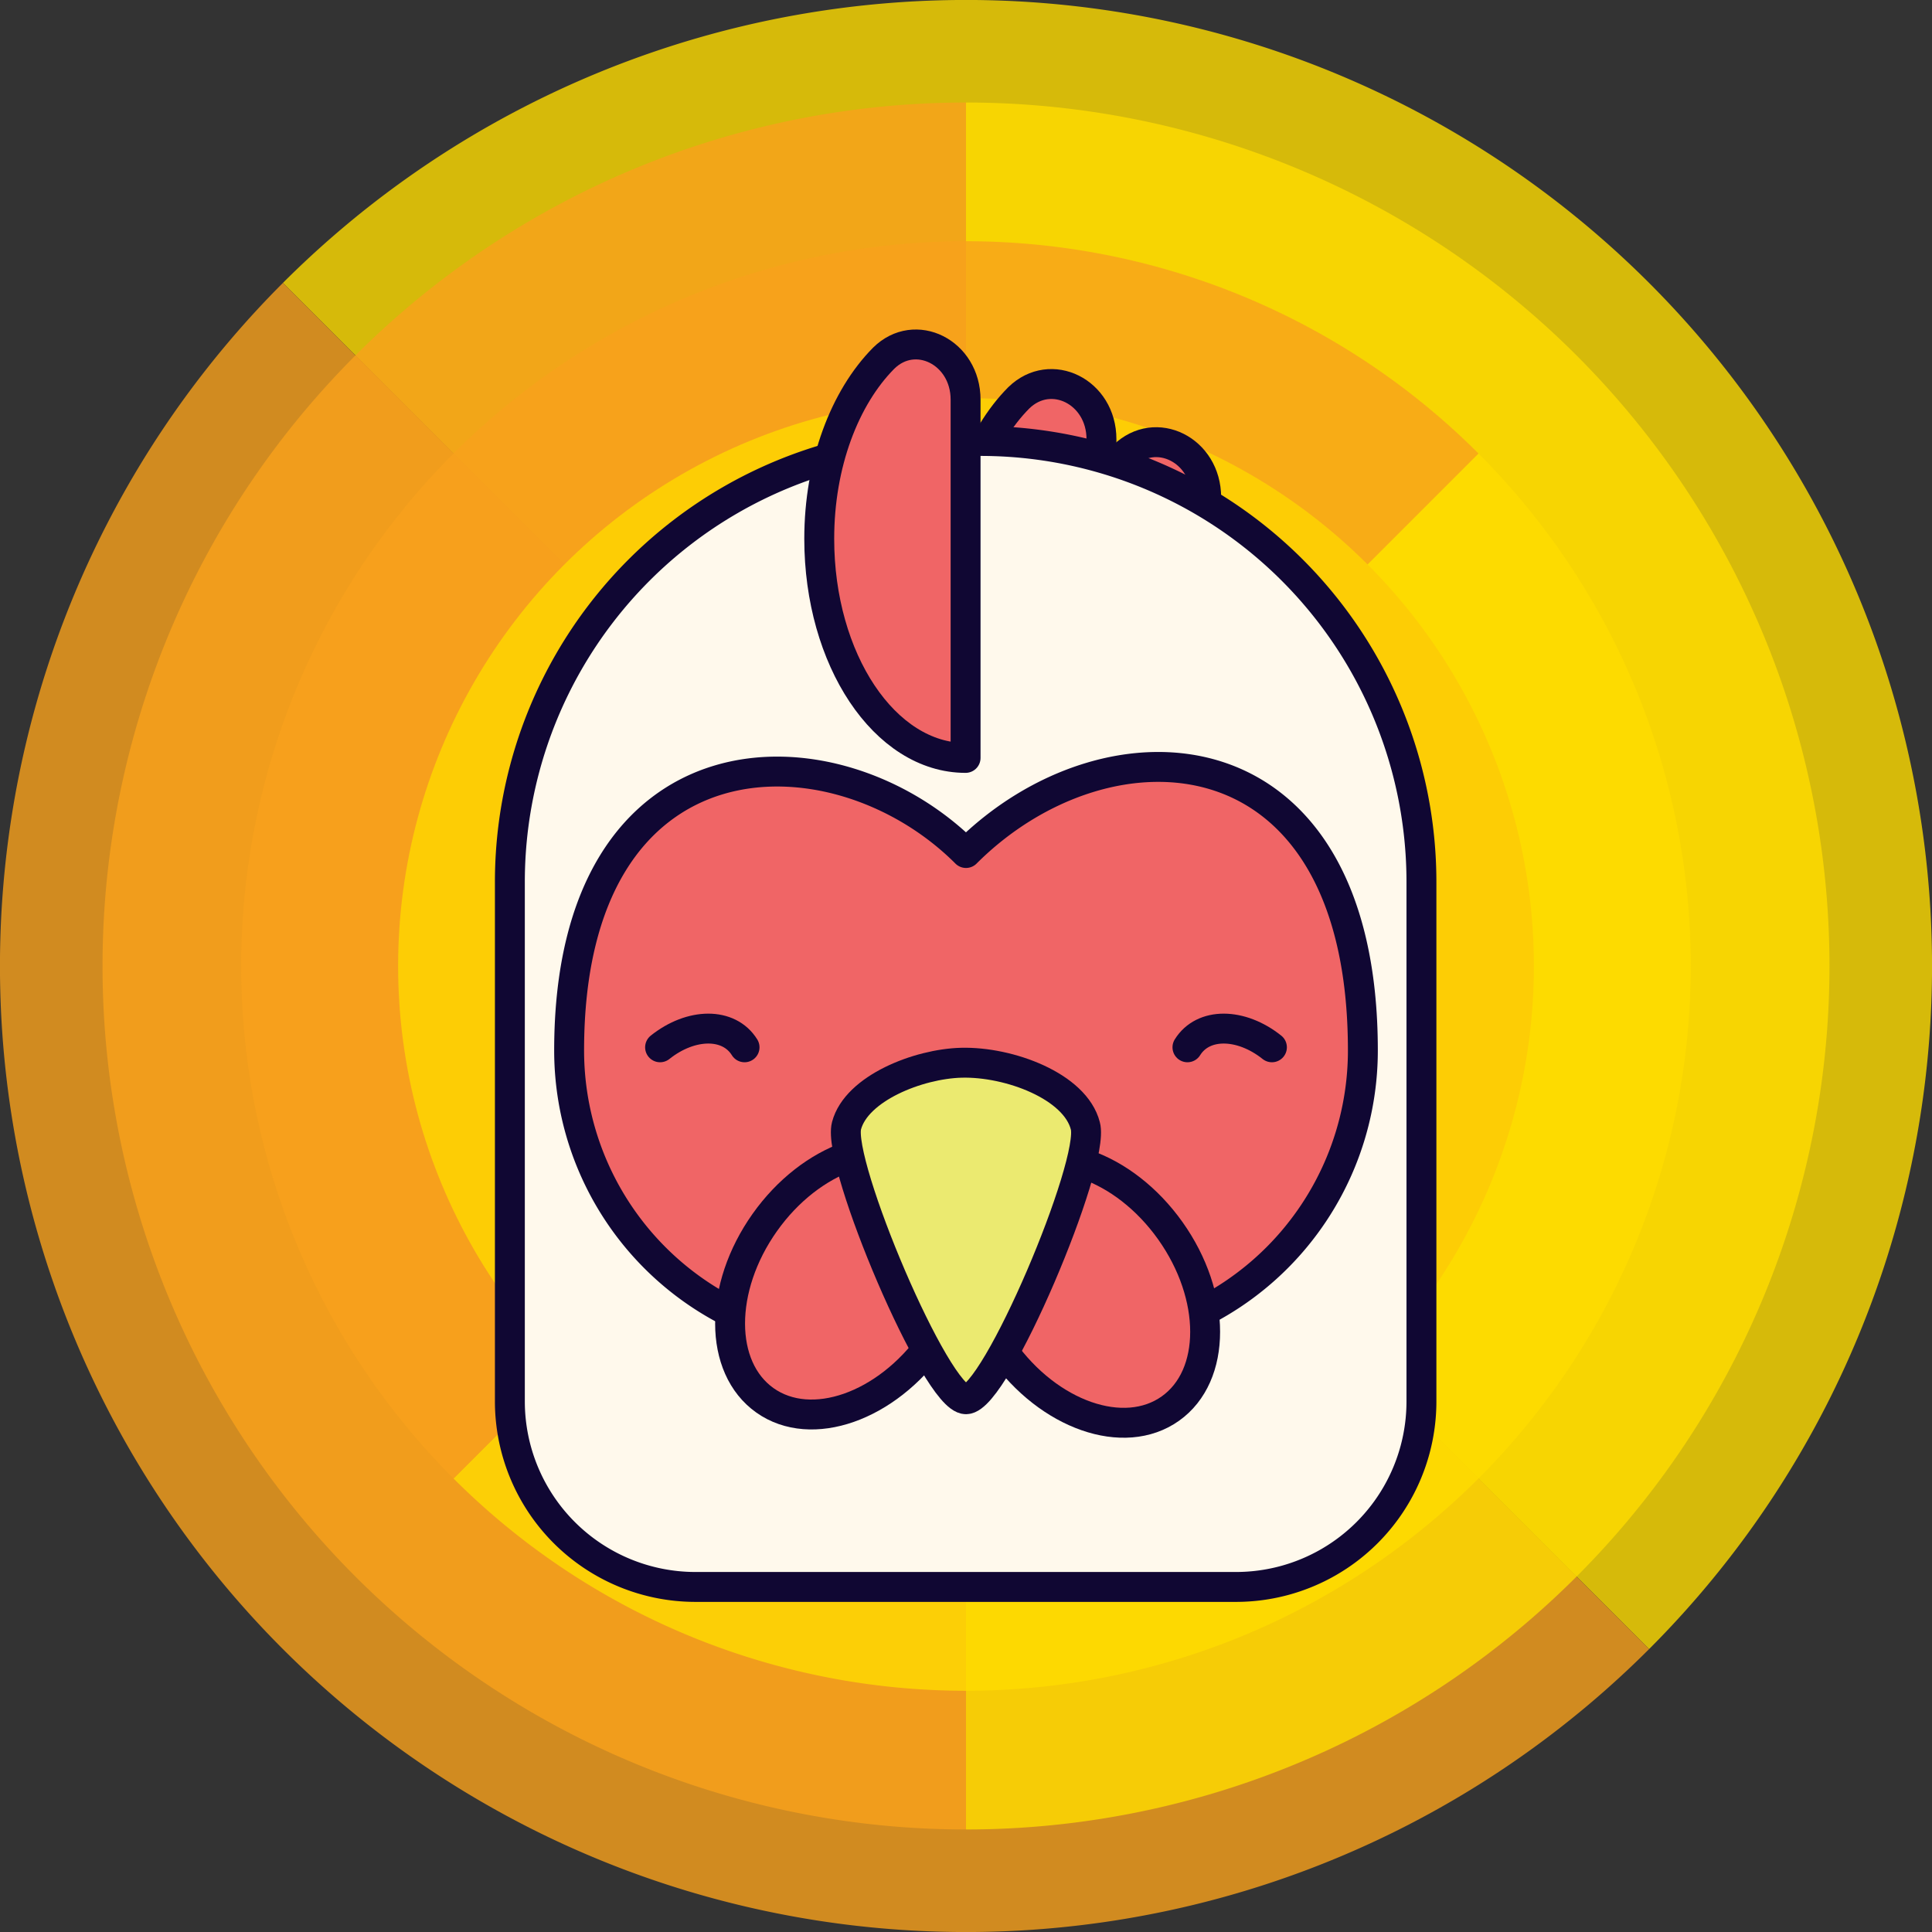 <svg xmlns="http://www.w3.org/2000/svg" viewBox="0 0 140.2 140.2">
  <rect x="0" y="0" width="140.2" height="140.2" fill="#333333" stroke="none"/>
  <defs>
    <style>
      .cls-1{opacity:.8}.cls-2{fill:#ffdc00}.cls-3{fill:#f9a11b}.cls-5,.cls-7{fill:#f06566;stroke:#100733;stroke-linecap:round;stroke-linejoin:round;stroke-width:2.17px}.cls-7{fill:none}
      svg { cursor: pointer; }
            .magenta{
        transition: .3s all ease;
        opacity: 0;
        }
    </style>
  </defs>
  <g id="rooster">
    <g id="circle">
      <g id="circle_half_tone" class="cls-1">
        <path class="cls-2" d="M20.53 20.53a70.1 70.1 0 0199.14 99.14z"/>
        <path class="cls-3" d="M119.67 119.67a70.1 70.1 0 01-99.14-99.14z"/>
      </g>
      <g id="circle_half_tone-2" data-name="circle_half_tone" class="cls-1">
        <path class="cls-2" d="M70.1 7.44a62.66 62.66 0 010 125.32z"/>
        <path class="cls-3" d="M70.1 132.76a62.66 62.66 0 010-125.32z"/>
      </g>
      <g id="circle_half_tone-3" data-name="circle_half_tone" class="cls-1">
        <path class="cls-2" d="M107.29 32.91a52.59 52.59 0 01-74.38 74.38z"/>
        <path class="cls-3" d="M32.91 107.29a52.59 52.59 0 0174.38-74.38z"/>
      </g>
      <circle id="circle-2" data-name="circle" cx="70.1" cy="70.1" r="41.21" fill="#fdcd05"/>
    </g>
    <g id="rooster-2" data-name="rooster">
      <path id="top_detail3" data-name="top detail3" class="cls-5" d="M79.93 31.87c0-3.44-3.67-5.27-6-3-2.8 2.82-4.65 7.62-4.65 13.07 0 8.74 4.75 15.81 10.61 15.81z"/>
      <path id="top_detail2" data-name="top detail2" class="cls-5" d="M87.53 36.09c0-3.44-3.67-5.27-6-3-2.81 2.84-4.66 7.64-4.66 13.08C76.91 55 81.66 62 87.53 62z"/>
      <path id="body" d="M69.05 32h2.1a32 32 0 0132 32h0v37.7a13.46 13.46 0 01-13.46 13.46H50.47A13.47 13.47 0 0137 101.75v-37.7A32 32 0 0169.05 32z" fill="#fff9ec" stroke="#100733" stroke-linecap="round" stroke-linejoin="round" stroke-width="2.17"/>
      <path id="face" class="cls-5" d="M77.62 97.51h-15A21.28 21.28 0 0141.3 76.23c0-23.69 19.26-23.87 28.8-14.33 10.31-10.31 28.8-9.36 28.8 14.33a21.28 21.28 0 01-21.28 21.28z"/>
      <g id="eyes">
        <path id="eye_smile2" data-name="eye smile2" class="cls-7" d="M47.9 76c2.26-1.8 5-1.82 6.13 0"/>
        <path id="eye_smile" data-name="eye smile" class="cls-7" d="M92.3 76c-2.26-1.8-5-1.82-6.13 0"/>
      </g>
      <g id="giblet">
        <ellipse class="cls-5" cx="61.36" cy="93.63" rx="10.52" ry="7.47" transform="rotate(-54.7 60.9 93.11)"/>
        <ellipse class="cls-5" cx="78.84" cy="93.64" rx="7.47" ry="10.52" transform="rotate(-35.38 78.84 93.64)"/>
      </g>
      <path id="top_detail" data-name="top detail" class="cls-5" d="M70.07 29c0-3.44-3.66-5.27-5.95-3-2.82 2.85-4.67 7.65-4.67 13.1 0 8.76 4.75 15.9 10.62 15.9z"/>
      <path id="beak" d="M70.1 101.54c-2.17 0-9.39-17.13-8.67-19.85s5.21-4.49 8.33-4.57c3.47-.09 8.27 1.7 9 4.58.74 2.7-6.49 19.84-8.66 19.84z" fill="#ebea70" stroke="#100733" stroke-linecap="round" stroke-linejoin="round" stroke-width="2.17"/>
    </g>
  </g>
    <script>
      // stub
      document.querySelector("#rooster").addEventListener("click", function () {
      this.querySelector("#circle").classList.toggle("magenta");
      });
    </script>
</svg>
